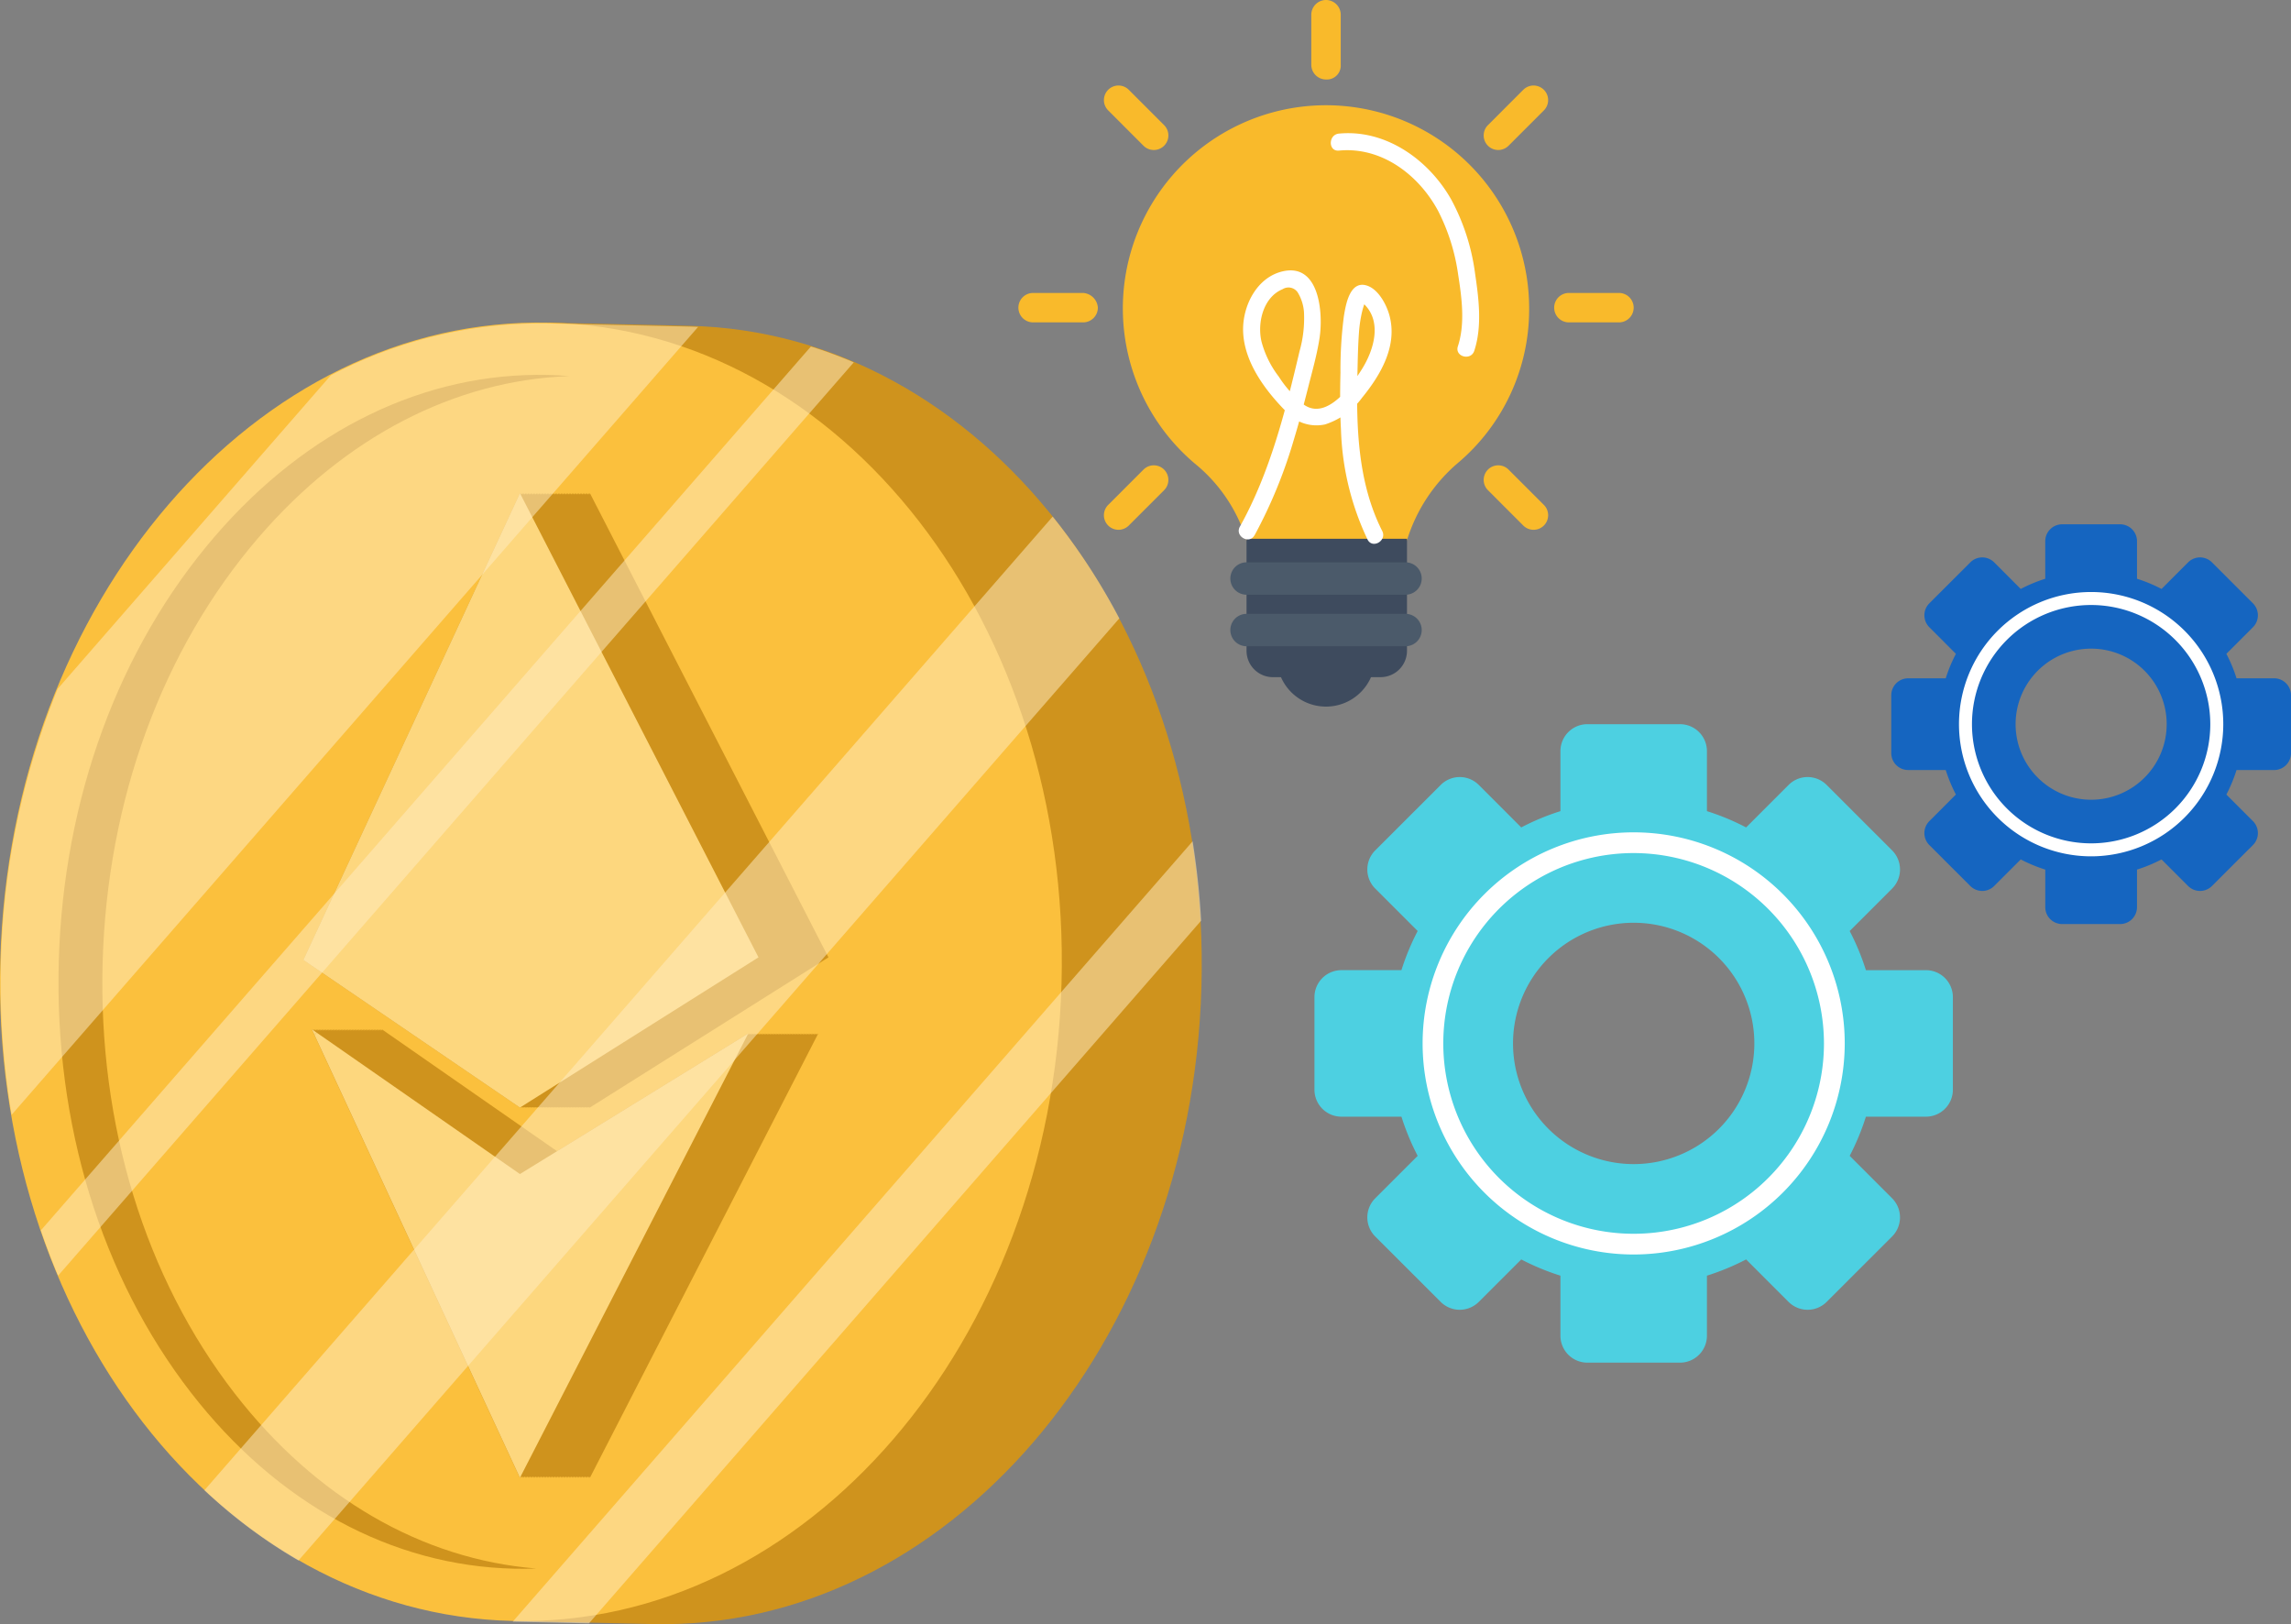 <svg xmlns="http://www.w3.org/2000/svg" xmlns:xlink="http://www.w3.org/1999/xlink" width="235.978" height="167.278" viewBox="0 0 235.978 167.278">
  <rect x="0" y="0" width="235.978" height="167.278" fill="#808080" stroke="none"/>
  <defs>
    <clipPath id="clip-path">
      <rect id="Rectángulo_43550" data-name="Rectángulo 43550" width="123.784" height="134.053" fill="none"/>
    </clipPath>
    <clipPath id="clip-path-3">
      <rect id="Rectángulo_43548" data-name="Rectángulo 43548" width="123.657" height="133.894" fill="none"/>
    </clipPath>
    <clipPath id="clip-path-4">
      <rect id="Rectángulo_43551" data-name="Rectángulo 43551" width="65.761" height="65.761" transform="translate(0 0)" fill="#4dd0e1"/>
    </clipPath>
    <clipPath id="clip-path-5">
      <rect id="Rectángulo_43551-2" data-name="Rectángulo 43551" width="41.171" height="41.171" fill="#26a69a"/>
    </clipPath>
    <clipPath id="clip-path-6">
      <rect id="Rectángulo_43552" data-name="Rectángulo 43552" width="63.376" height="72.775" fill="none"/>
    </clipPath>
  </defs>
  <g id="Grupo_144327" data-name="Grupo 144327" transform="translate(-947.608 -4312)">
    <g id="Grupo_144320" data-name="Grupo 144320" transform="translate(947.608 4345.225)">
      <g id="Grupo_144315" data-name="Grupo 144315" clip-path="url(#clip-path)">
        <g id="Grupo_144314" data-name="Grupo 144314">
          <g id="Grupo_144313" data-name="Grupo 144313" clip-path="url(#clip-path)">
            <path id="Trazado_190746" data-name="Trazado 190746" d="M81.281.339,66.869.019,66.8,2.373C43.4,9.594,25.625,35.161,24.768,65.981s15.472,57.144,38.447,65.395l-.065,2.354,14.412.32c30.184.67,55.486-28.719,56.513-65.642S111.465,1.009,81.281.339" transform="translate(-10.324 -0.008)" fill="#cf931d"/>
            <path id="Trazado_190747" data-name="Trazado 190747" d="M109.339,68.079C108.311,105,83.01,134.391,52.826,133.721S-1,102.575.032,65.652,26.36-.66,56.545.01s53.821,31.146,52.794,68.069" transform="translate(0 0.001)" fill="#fbc03d"/>
            <path id="Trazado_190748" data-name="Trazado 190748" d="M71.617,129.81a39.311,39.311,0,0,1-14.463,2.433c-12.686-.282-24.564-6.744-33.445-18.2C14.437,102.094,9.588,86.28,10.054,69.52A72.158,72.158,0,0,1,21.1,32.469C27.537,22.439,36.424,14.955,46.12,11.4A39.3,39.3,0,0,1,60.583,8.965c12.686.282,24.564,6.744,33.445,18.2,9.272,11.954,14.121,27.768,13.655,44.527a72.158,72.158,0,0,1-11.043,37.051c-6.44,10.03-15.326,17.514-25.023,21.071" transform="translate(-4.183 -3.738)" fill="#fbc03d"/>
            <path id="Trazado_190749" data-name="Trazado 190749" d="M28.509,114.171c-9.249-11.926-14.087-27.7-13.622-44.43s6.174-32.27,16.076-43.77c8.9-10.342,20.194-16.179,32.005-16.607q-1.124-.091-2.257-.118c-12.626-.28-24.795,5.624-34.266,16.625-9.9,11.5-15.61,27.045-16.075,43.77s4.372,32.5,13.622,44.43c8.847,11.408,20.673,17.844,33.3,18.124.756.017,1.509.01,2.261-.017-11.773-.953-22.725-7.282-31.043-18.007" transform="translate(-4.315 -3.855)" fill="#cf931d"/>
            <path id="Trazado_190750" data-name="Trazado 190750" d="M75.936,93.432l.073-.046.068.046.073-.046.068.046.073-.046.068.046.073-.046.068.046.073-.046.068.046.073-.046.068.046.073-.046.068.046L77,93.386l.068.046.073-.046.068.046.074-.046.068.046.073-.046.068.046.074-.046.068.046.073-.046.068.046.073-.046.068.046.073-.046.068.046.074-.046.068.046.073-.046.068.046.073-.046.068.046.073-.046.068.046.073-.046.068.046.073-.046.068.046.074-.046.068.046.073-.046.068.046.073-.046.068.046.073-.046.068.046.073-.046.068.046.073-.046.068.046.073-.046.068.046.073-.046.068.046.073-.046.068.046.073-.046.068.046.073-.046.068.046.073-.046.068.046.073-.046.068.046.073-.046.068.046.073-.046.068.046.073-.046.068.046.073-.046.068.046.074-.046.068.046.073-.046.068.046.073-.046.068.046.073-.046.068.046.073-.046.068.046.073-.046.068.046.073-.046.068.046.073-.046.068.046.073-.046.068.046.073-.046.068.046.074-.046.068.046.073-.046.068.046.073-.046.068.046L107.713,77.96,94.581,52.407l-3.2-6.229-3.928-7.641-4.31-8.386-.067.144L83,30.15l-.068.144-.074-.144-.067.144-.075-.144-.067.144-.074-.144-.067.144-.075-.144-.067.144-.074-.144-.067.144-.075-.144-.067.144-.074-.144-.067.144-.075-.144-.067.144-.074-.144-.067.144-.075-.144-.067.144-.074-.144-.067.144-.075-.144-.067.144-.074-.144-.067.144-.075-.144-.067.144-.074-.144-.067.144-.075-.144-.067.144L80.6,30.15l-.067.144-.075-.144-.067.144-.074-.144-.067.144-.075-.144-.067.144-.074-.144-.067.144-.075-.144-.067.144-.074-.144-.067.144-.075-.144-.067.144-.074-.144-.067.144-.075-.144-.067.144-.074-.144-.068.144-.074-.144-.067.144L78.9,30.15l-.066.144-.075-.144-.067.144-.074-.144-.067.144-.075-.144-.067.144-.074-.144-.067.144L78.2,30.15l-.067.144-.075-.144-.066.144-.075-.144-.067.144-.074-.144-.067.144-.075-.144-.067.144-.075-.144-.067.144-.074-.144-.067.144-.075-.144-.066.144-.075-.144L77,30.294l-.074-.144-.068.144-.074-.144-.067.144-.074-.144-.068.144L76.5,30.15l-.067.144-.075-.144-.066.144-.075-.144-.067.144-.074-.144-.067.144-.075-.144L63.92,56.044,53.649,78.178l-.023.048,5.208,3.549Z" transform="translate(-22.381 -12.583)" fill="#cf931d"/>
            <path id="Trazado_190751" data-name="Trazado 190751" d="M107.143,125.35l-.207.127.066-.127-.207.127.065-.127-.207.127.065-.127-.206.127.065-.127-.207.127.066-.127-.207.127.065-.127-.207.127.065-.127-.206.127.065-.127-.207.127.065-.127-.206.127.065-.127-.207.127.065-.127-.206.127.065-.127-.207.127.066-.127-.207.127.065-.127-.207.127.065-.127-.206.127.065-.127-.207.127.066-.127-.207.127.065-.127-.207.127.065-.127-.207.127.066-.127-.207.127.065-.127-.206.127.065-.127-.207.127.065-.127-.206.127.065-.127-.207.127.065-.127-.206.127.065-.127-.207.127.065-.127-.206.127.065-.127-.207.127.065-.127-.206.127.065-.127-.207.127.065-.127-.207.127.066-.127-.207.127.065-.127-.206.127.065-.127-.207.127.065-.127-.206.127.065-.127-.207.127.065-.127-.206.127.065-.127-.207.127.065-.127-.207.127.065-.127-.206.127.065-.127-.207.127.066-.127-.207.127.065-.127-.207.127.065-.127-.206.127.065-.127-.206.127.065-.127-.207.127.065-.127-.207.127.066-.127-.207.127.065-.127-.207.127.066-.127L80.384,137.473,62.836,125.265l-.507-.353.068.146-.209-.146.067.146-.209-.146.068.146-.209-.146.068.146-.209-.146.068.146-.209-.146.068.146-.209-.146.068.146-.209-.146.067.146-.209-.146.068.146-.209-.146.067.146-.208-.146.067.146-.209-.146.067.146-.209-.146.068.146-.209-.146.067.146-.209-.146.068.146-.209-.146.068.146-.209-.146.068.146-.209-.146.067.146-.209-.146.068.146-.209-.146.067.146-.209-.146.068.146-.209-.146.067.146-.209-.146.068.146-.209-.146.067.146-.209-.146.068.146-.209-.146.067.146-.209-.146.068.146-.209-.146.067.146-.209-.146.068.146-.209-.146.067.146-.209-.146.068.146-.209-.146.067.146-.209-.146.068.146-.209-.146.067.146-.209-.146.068.146-.209-.146.067.146-.209-.146.068.146-.209-.146.067.146-.209-.146.068.146-.209-.146.067.146-.209-.146.068.146-.209-.146.067.146-.209-.146.068.146-.209-.146.067.146-.209-.146.068.146-.209-.146.067.146-.209-.146.068.146-.209-.146.067.146-.209-.146.068.146-.209-.146.067.146-.209-.146.068.146-.209-.146.274.591,16.7,35.988,4.463,9.618.075-.144.067.144.074-.144.067.144.075-.144.067.144.074-.144.067.144.075-.144.067.144.074-.144.067.144.075-.144.067.144.074-.144.067.144.075-.144.067.144.074-.144.067.144.075-.144.067.144.074-.144.067.144.075-.144.067.144.074-.144.067.144.075-.144.067.144.074-.144.067.144.075-.144.067.144.074-.144.067.144.075-.144.067.144.074-.144.067.144.075-.144.067.144.074-.144.067.144.075-.144.067.144.074-.144.067.144.075-.144.067.144.074-.144.067.144.075-.144.067.144.074-.144.067.144.075-.144.067.144.074-.144.067.144.075-.144.067.144.074-.144.068.144.074-.144.067.144.075-.144.066.144.075-.144.067.144.074-.144.067.144.075-.144.067.144.074-.144.068.144.074-.144.067.144.074-.144.067.144.075-.144.067.144.074-.144.068.144.074-.144.067.144.074-.144.068.144.074-.144.067.144.075-.144.067.144.074-.144.067.144.074-.144.068.144.074-.144.067.144.074-.144.068.144.074-.144.067.144,13.351-25.977,10.167-19.782-.207.127Z" transform="translate(-23.006 -52.133)" fill="#cf931d"/>
            <path id="Trazado_190752" data-name="Trazado 190752" d="M55.123,124.913l.274.591.232-.239Z" transform="translate(-23.006 -52.133)" fill="#fdd77e"/>
            <path id="Trazado_190753" data-name="Trazado 190753" d="M75.936,93.432l24.571-15.473L87.374,52.406l-3.2-6.228-3.928-7.641-4.31-8.387L63.92,56.043,53.649,78.177l-.023.049,5.208,3.549Z" transform="translate(-22.381 -12.583)" fill="#fdd77e"/>
            <path id="Trazado_190754" data-name="Trazado 190754" d="M55.827,125.518l-.232.239,16.7,35.987,4.463,9.619,13.351-25.978L100.275,125.6,76.757,140.079Z" transform="translate(-23.203 -52.386)" fill="#fdd77e"/>
            <g id="Grupo_144312" data-name="Grupo 144312" transform="translate(0.064 0.079)" opacity="0.52">
              <g id="Grupo_144311" data-name="Grupo 144311">
                <g id="Grupo_144310" data-name="Grupo 144310" clip-path="url(#clip-path-3)">
                  <path id="Trazado_190755" data-name="Trazado 190755" d="M71.066.467,56.654.147a46.4,46.4,0,0,0-22.54,5.347L5.983,37.78A79.554,79.554,0,0,0,.141,65.789a81.2,81.2,0,0,0,1.1,15.862L71.953.5c-.3-.012-.591-.027-.887-.033" transform="translate(-0.109 -0.136)" fill="#ffebc2"/>
                  <path id="Trazado_190756" data-name="Trazado 190756" d="M9,99.924,90.955,5.86a46.637,46.637,0,0,0-4.416-1.632L7.222,95.259Q8.035,97.641,9,99.924" transform="translate(-3.078 -1.844)" fill="#ffebc2"/>
                  <path id="Trazado_190757" data-name="Trazado 190757" d="M45.828,141.811l84.547-97.035a65.177,65.177,0,0,0-6.863-10.485L36.138,134.571a52.914,52.914,0,0,0,9.69,7.24" transform="translate(-15.146 -14.391)" fill="#ffebc2"/>
                  <path id="Trazado_190758" data-name="Trazado 190758" d="M90.719,172.066l7.768.172,63.063-72.378a80.4,80.4,0,0,0-.875-8.177L90.64,172.063l.079,0" transform="translate(-37.893 -38.344)" fill="#ffebc2"/>
                </g>
              </g>
            </g>
          </g>
        </g>
      </g>
    </g>
    <g id="Grupo_144322" data-name="Grupo 144322" transform="translate(1083 4386.585)">
      <g id="Grupo_144321" data-name="Grupo 144321" clip-path="url(#clip-path-4)">
        <path id="Trazado_190761" data-name="Trazado 190761" d="M62.982,25.335H56.8a24.511,24.511,0,0,0-1.671-4.03L59.5,16.932A2.782,2.782,0,0,0,59.5,13L52.76,6.262a2.77,2.77,0,0,0-3.927,0l-4.372,4.372a24.707,24.707,0,0,0-4.035-1.676V2.78A2.778,2.778,0,0,0,37.646,0H28.115a2.778,2.778,0,0,0-2.779,2.78V8.958A24.707,24.707,0,0,0,21.3,10.634L16.929,6.262a2.77,2.77,0,0,0-3.927,0L6.259,13a2.781,2.781,0,0,0,0,3.931l4.372,4.373a24.6,24.6,0,0,0-1.672,4.03H2.78A2.78,2.78,0,0,0,0,28.115v9.53a2.778,2.778,0,0,0,2.78,2.78H8.959a24.959,24.959,0,0,0,1.672,4.035L6.259,48.832a2.782,2.782,0,0,0,0,3.932L13,59.5a2.778,2.778,0,0,0,3.927,0L21.3,55.13A25.049,25.049,0,0,0,25.336,56.8v6.179a2.778,2.778,0,0,0,2.779,2.78h9.531a2.778,2.778,0,0,0,2.78-2.78V56.8a25.049,25.049,0,0,0,4.035-1.672L48.833,59.5a2.778,2.778,0,0,0,3.927,0L59.5,52.764a2.784,2.784,0,0,0,0-3.932L55.131,44.46A24.955,24.955,0,0,0,56.8,40.425h6.18a2.778,2.778,0,0,0,2.779-2.78v-9.53a2.78,2.78,0,0,0-2.779-2.78m-30.1,19.974A12.428,12.428,0,1,1,45.309,32.88,12.429,12.429,0,0,1,32.881,45.309" fill="#4dd0e1"/>
        <path id="Trazado_190762" data-name="Trazado 190762" d="M32.88,54.62A21.74,21.74,0,1,1,54.62,32.88,21.765,21.765,0,0,1,32.88,54.62m0-41.345a19.605,19.605,0,1,0,19.6,19.605,19.628,19.628,0,0,0-19.6-19.605" fill="#fff"/>
      </g>
    </g>
    <g id="Grupo_144323" data-name="Grupo 144323" transform="translate(1142.414 4366)">
      <g id="Grupo_144321-2" data-name="Grupo 144321" transform="translate(0 0)" clip-path="url(#clip-path-5)">
        <path id="Trazado_190761-2" data-name="Trazado 190761" d="M39.431,15.862H35.562a15.346,15.346,0,0,0-1.046-2.523L37.253,10.6a1.742,1.742,0,0,0,0-2.461L33.032,3.92a1.734,1.734,0,0,0-2.459,0L27.836,6.658A15.468,15.468,0,0,0,25.31,5.608V1.74A1.739,1.739,0,0,0,23.569,0H17.6a1.739,1.739,0,0,0-1.74,1.74V5.608a15.469,15.469,0,0,0-2.526,1.049L10.6,3.92a1.734,1.734,0,0,0-2.459,0L3.919,8.14a1.741,1.741,0,0,0,0,2.461l2.737,2.738a15.4,15.4,0,0,0-1.047,2.523H1.74A1.741,1.741,0,0,0,0,17.6v5.966a1.739,1.739,0,0,0,1.74,1.74H5.609a15.626,15.626,0,0,0,1.047,2.526L3.919,30.572a1.742,1.742,0,0,0,0,2.462L8.14,37.253a1.739,1.739,0,0,0,2.459,0l2.737-2.737a15.683,15.683,0,0,0,2.526,1.047v3.868a1.739,1.739,0,0,0,1.74,1.74h5.967a1.739,1.739,0,0,0,1.74-1.74V35.562a15.683,15.683,0,0,0,2.526-1.047l2.737,2.737a1.739,1.739,0,0,0,2.459,0l4.222-4.218a1.743,1.743,0,0,0,0-2.462l-2.737-2.737a15.624,15.624,0,0,0,1.046-2.526h3.869a1.739,1.739,0,0,0,1.74-1.74V17.6a1.741,1.741,0,0,0-1.74-1.74M20.586,28.367a7.781,7.781,0,1,1,7.781-7.781,7.781,7.781,0,0,1-7.781,7.781" transform="translate(0 0)" fill="#1565c0"/>
        <path id="Trazado_190762-2" data-name="Trazado 190762" d="M24.751,38.362A13.611,13.611,0,1,1,38.362,24.751,13.626,13.626,0,0,1,24.751,38.362m0-25.885A12.274,12.274,0,1,0,37.025,24.751,12.288,12.288,0,0,0,24.751,12.477" transform="translate(-4.166 -4.166)" fill="#fff"/>
      </g>
    </g>
    <g id="Grupo_144326" data-name="Grupo 144326" transform="translate(1052.504 4312)">
      <g id="Grupo_144325" data-name="Grupo 144325" transform="translate(0 0)" clip-path="url(#clip-path-6)">
        <path id="Trazado_190763" data-name="Trazado 190763" d="M44.937,60.612a17.072,17.072,0,0,1,5.155-7.884,20.711,20.711,0,0,0,7.429-15.92A20.926,20.926,0,1,0,23.1,52.728a16.268,16.268,0,0,1,5.307,7.884Z" transform="translate(-4.91 -4.97)" fill="#f9ba2b"/>
        <path id="Trazado_190764" data-name="Trazado 190764" d="M39.3,101.351a5.061,5.061,0,0,0,9.4,0Z" transform="translate(-12.316 -31.76)" fill="#3e4b5e"/>
        <path id="Trazado_190765" data-name="Trazado 190765" d="M48.022,95.068H36.954a2.718,2.718,0,0,1-2.729-2.729V80.816H50.752V92.338a2.718,2.718,0,0,1-2.729,2.729" transform="translate(-10.725 -25.325)" fill="#3e4b5e"/>
        <path id="Trazado_190766" data-name="Trazado 190766" d="M49.839,87.684H33.465a1.668,1.668,0,1,1,0-3.336H49.839a1.668,1.668,0,0,1,0,3.336" transform="translate(-9.964 -26.432)" fill="#4b5a6a"/>
        <path id="Trazado_190767" data-name="Trazado 190767" d="M49.839,95.413H33.465a1.668,1.668,0,1,1,0-3.336H49.839a1.668,1.668,0,1,1,0,3.336" transform="translate(-9.964 -28.854)" fill="#4b5a6a"/>
        <path id="Trazado_190768" data-name="Trazado 190768" d="M45.457,0a1.519,1.519,0,0,0-1.516,1.516V6.671a1.519,1.519,0,0,0,1.516,1.517,1.432,1.432,0,0,0,1.516-1.517V1.516A1.519,1.519,0,0,0,45.457,0" transform="translate(-13.77 0)" fill="#f9ba2b"/>
        <path id="Trazado_190769" data-name="Trazado 190769" d="M15.385,13.261a1.5,1.5,0,0,0-2.122,2.122L16.9,19.023A1.5,1.5,0,1,0,19.023,16.9Z" transform="translate(-4.013 -4.013)" fill="#f9ba2b"/>
        <path id="Trazado_190770" data-name="Trazado 190770" d="M6.671,43.941H1.517a1.516,1.516,0,1,0,0,3.032H6.671a1.519,1.519,0,0,0,1.516-1.516,1.63,1.63,0,0,0-1.516-1.516" transform="translate(0 -13.77)" fill="#f9ba2b"/>
        <path id="Trazado_190771" data-name="Trazado 190771" d="M16.9,70.23l-3.638,3.638a1.5,1.5,0,1,0,2.122,2.123l3.638-3.639A1.5,1.5,0,1,0,16.9,70.23" transform="translate(-4.013 -21.865)" fill="#f9ba2b"/>
        <path id="Trazado_190772" data-name="Trazado 190772" d="M72.354,70.23a1.5,1.5,0,0,0-2.122,2.122l3.638,3.639a1.5,1.5,0,0,0,2.122-2.123Z" transform="translate(-21.865 -21.865)" fill="#f9ba2b"/>
        <path id="Trazado_190773" data-name="Trazado 190773" d="M87.045,43.941H81.89a1.516,1.516,0,1,0,0,3.032h5.155a1.516,1.516,0,0,0,0-3.032" transform="translate(-25.186 -13.77)" fill="#f9ba2b"/>
        <path id="Trazado_190774" data-name="Trazado 190774" d="M73.87,13.261,70.231,16.9a1.5,1.5,0,1,0,2.122,2.123l3.638-3.639a1.5,1.5,0,0,0-2.122-2.122" transform="translate(-21.865 -4.013)" fill="#f9ba2b"/>
        <path id="Trazado_190775" data-name="Trazado 190775" d="M34.689,67.835a49.976,49.976,0,0,0,4.048-9.856c.538-1.773,1.013-3.564,1.467-5.361.428-1.692.917-3.392,1.18-5.12.382-2.506.005-7.731-3.808-6.84-2.667.623-4.12,3.549-4.069,6.1.064,3.2,2.254,6.131,4.409,8.318a4.16,4.16,0,0,0,4.032,1.346,7.634,7.634,0,0,0,3.826-2.769c1.923-2.359,3.675-5.367,2.791-8.511-.316-1.122-1.182-2.743-2.421-3.053-1.673-.42-2.074,2.059-2.257,3.185a42.55,42.55,0,0,0-.352,5.825c-.047,1.957-.059,3.917.053,5.872a28.332,28.332,0,0,0,2.736,11.308c.509,1,2.02.12,1.511-.884-2.521-4.979-2.68-10.679-2.553-16.146.032-1.408.054-2.823.155-4.228A13.6,13.6,0,0,1,45.719,45a8.968,8.968,0,0,1,.24-.875c.034-.1.3-.68-.028-.352-.185.184-.148.075.079.3,1.843,1.848.931,4.747-.265,6.656C44.7,52.4,42.161,56,39.814,54.419a11.952,11.952,0,0,1-2.636-2.924A10.25,10.25,0,0,1,35.4,47.882c-.45-1.921.176-4.563,2.176-5.389a1.14,1.14,0,0,1,1.6.407,4.563,4.563,0,0,1,.6,1.932,12.483,12.483,0,0,1-.459,4.064c-1.454,6.176-3.034,12.473-6.143,18.054-.549.985.963,1.869,1.511.884" transform="translate(-10.36 -12.709)" fill="#fff"/>
        <path id="Trazado_190776" data-name="Trazado 190776" d="M47.709,21.769c4.393-.42,8.225,2.5,10.222,6.229a20.726,20.726,0,0,1,2.063,6.6c.369,2.354.719,5.021-.036,7.324-.352,1.073,1.338,1.533,1.688.466.829-2.53.463-5.378.082-7.962A22.107,22.107,0,0,0,59.3,26.859c-2.291-4.1-6.733-7.305-11.594-6.84-1.112.106-1.122,1.857,0,1.75" transform="translate(-14.688 -6.259)" fill="#fff"/>
      </g>
    </g>
  </g>
</svg>
